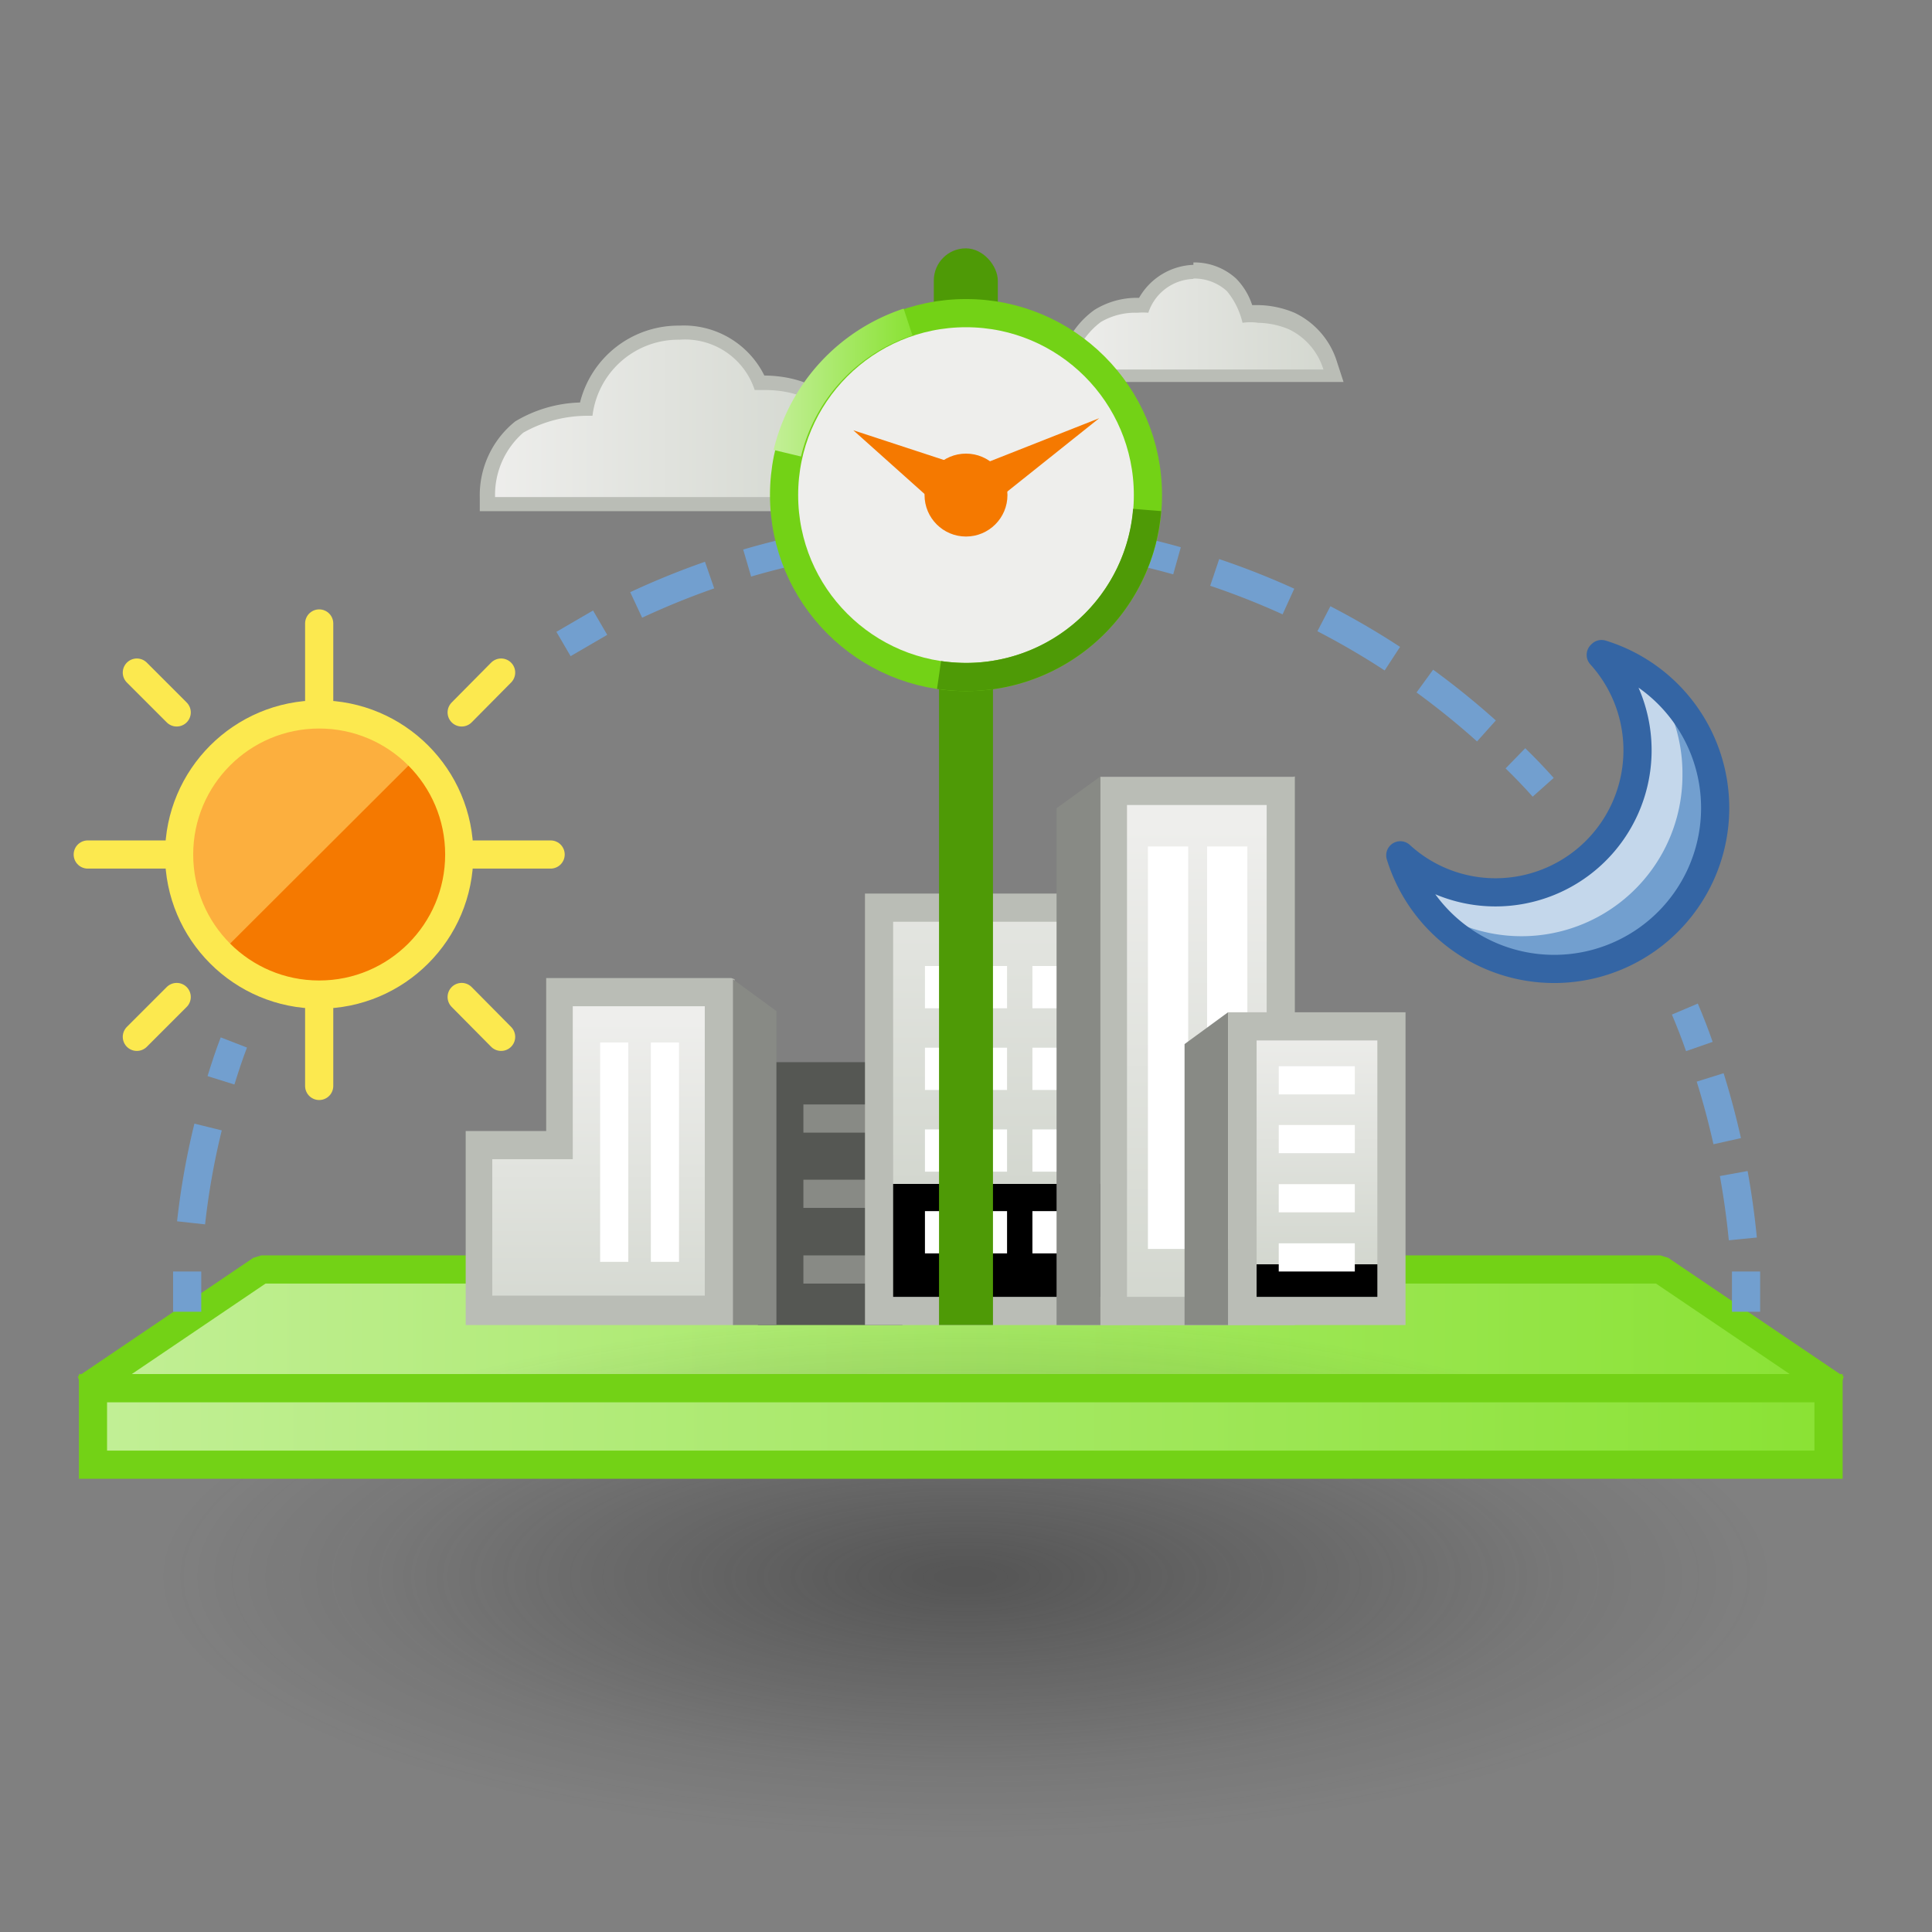 <svg xmlns="http://www.w3.org/2000/svg" xmlns:xlink="http://www.w3.org/1999/xlink" viewBox="0 0 48 48"><rect x="0" y="0" width="48" height="48" fill="#808080" stroke="none"/><defs><style>.cls-1{fill:url(#New_Gradient_Swatch_4);}.cls-10,.cls-11,.cls-12,.cls-14,.cls-18,.cls-2,.cls-22,.cls-24,.cls-31,.cls-32,.cls-33,.cls-6,.cls-9{fill:none;}.cls-2,.cls-29,.cls-6{stroke:#73d216;}.cls-2{stroke-miterlimit:1;}.cls-10,.cls-11,.cls-12,.cls-14,.cls-15,.cls-18,.cls-2,.cls-22,.cls-29,.cls-31,.cls-32,.cls-33,.cls-6,.cls-9{stroke-width:0.7px;}.cls-3{fill:url(#radial-gradient);}.cls-4{fill:#73d216;}.cls-5{fill:url(#New_Gradient_Swatch_4-2);}.cls-6{stroke-miterlimit:2;}.cls-7{fill:url(#linear-gradient);}.cls-8{fill:#babdb6;}.cls-10,.cls-11,.cls-12,.cls-9{stroke:#729fcf;}.cls-10,.cls-11,.cls-12,.cls-14,.cls-18,.cls-22,.cls-24,.cls-29,.cls-31,.cls-32,.cls-9{stroke-miterlimit:10;}.cls-10{stroke-dasharray:2.42 1.21;}.cls-11{stroke-dasharray:1.97 0.98;}.cls-12{stroke-dasharray:1.64 0.82;}.cls-13{fill:#555753;}.cls-14{stroke:#888a85;}.cls-15{fill:#c4a000;}.cls-15,.cls-18{stroke:#fce94f;}.cls-15,.cls-33{stroke-linecap:round;stroke-linejoin:round;}.cls-16{fill:#fcaf3e;}.cls-17{fill:#f57900;}.cls-19{fill:url(#linear-gradient-2);}.cls-20{fill:#888a85;}.cls-21{fill:url(#linear-gradient-3);}.cls-22,.cls-24{stroke:#fff;}.cls-23{fill:url(#linear-gradient-4);}.cls-25{fill:url(#linear-gradient-5);}.cls-26{fill:#4e9a06;}.cls-27{fill:#729fcf;}.cls-28{fill:#c4d7eb;}.cls-29{fill:#eeeeec;}.cls-30{fill:url(#linear-gradient-6);}.cls-31{stroke:url(#New_Gradient_Swatch_4-3);}.cls-32{stroke:#4e9a06;}.cls-33{stroke:#3465a4;}</style><linearGradient id="New_Gradient_Swatch_4" x1="2.13" y1="33.01" x2="45.61" y2="33.01" gradientUnits="userSpaceOnUse"><stop offset="0" stop-color="#c2ef96"/><stop offset="1" stop-color="#8ae234"/></linearGradient><radialGradient id="radial-gradient" cx="18.21" cy="41.85" r="19.41" gradientTransform="translate(3.77 24.11) scale(1.11 0.36)" gradientUnits="userSpaceOnUse"><stop offset="0.03" stop-color="#2c2c2c" stop-opacity="0.5"/><stop offset="0.68" stop-color="#2c2c2c" stop-opacity="0.1"/><stop offset="0.93" stop-color="#2c2c2c" stop-opacity="0"/></radialGradient><linearGradient id="New_Gradient_Swatch_4-2" x1="2.31" y1="35.44" x2="45.43" y2="35.44" xlink:href="#New_Gradient_Swatch_4"/><linearGradient id="linear-gradient" x1="12.09" y1="10.39" x2="20.95" y2="10.39" gradientUnits="userSpaceOnUse"><stop offset="0" stop-color="#eeeeec"/><stop offset="1" stop-color="#d3d7cf"/><stop offset="1"/></linearGradient><linearGradient id="linear-gradient-2" x1="14.87" y1="25.38" x2="14.87" y2="33.11" xlink:href="#linear-gradient"/><linearGradient id="linear-gradient-3" x1="25.57" y1="18.27" x2="25.57" y2="29.42" xlink:href="#linear-gradient"/><linearGradient id="linear-gradient-4" x1="29.75" y1="20.56" x2="29.75" y2="32.38" xlink:href="#linear-gradient"/><linearGradient id="linear-gradient-5" x1="26.42" y1="8.02" x2="33.11" y2="8.02" xlink:href="#linear-gradient"/><linearGradient id="linear-gradient-6" x1="32.71" y1="25.18" x2="32.71" y2="31.42" xlink:href="#linear-gradient"/><linearGradient id="New_Gradient_Swatch_4-3" x1="19.26" y1="9.53" x2="22.67" y2="9.53" xlink:href="#New_Gradient_Swatch_4"/></defs><title>1-Sky Rig</title><g id="shadow"><polygon class="cls-1" points="41.25 31.54 6.49 31.54 2.13 34.49 45.61 34.49 41.25 31.54"/><polygon class="cls-2" points="41.25 31.54 6.49 31.54 2.13 34.49 45.61 34.49 41.25 31.54"/><ellipse class="cls-3" cx="24" cy="39.04" rx="20.73" ry="6.68"/><rect class="cls-4" x="2.31" y="34.49" width="43.12" height="1.9"/><rect class="cls-5" x="2.31" y="34.49" width="43.12" height="1.9"/><rect class="cls-6" x="2.31" y="34.49" width="43.12" height="1.9"/></g><g id="ART"><path class="cls-7" d="M12.1,12.52v-.17a2.23,2.23,0,0,1,.8-1.75,3.42,3.42,0,0,1,1.66-.44,2.35,2.35,0,0,1,2.33-1.89,2,2,0,0,1,2,1.24H19c1.35,0,2,.77,2,1.29v1.72Z"/><path class="cls-8" d="M16.88,8.44a1.82,1.82,0,0,1,1.87,1.25H19c1.2,0,1.8.67,1.8,1.12v1.54h-8.5A2.05,2.05,0,0,1,13,10.75a3.25,3.25,0,0,1,1.63-.42h.09a2.15,2.15,0,0,1,2.17-1.89m0-.35A2.52,2.52,0,0,0,14.41,10a3.31,3.31,0,0,0-1.61.47,2.35,2.35,0,0,0-.88,1.89v.34h9.2V10.8c0-.7-.81-1.46-2.13-1.47a2.23,2.23,0,0,0-2.11-1.24Z"/><path class="cls-9" d="M5.81,25.9c-.12.31-.22.62-.32.94"/><path class="cls-10" d="M5.17,28a18.33,18.33,0,0,0-.48,3"/><path class="cls-9" d="M4.65,31.59c0,.33,0,.67,0,1"/><path class="cls-9" d="M38.34,19.56q-.33-.37-.69-.72"/><path class="cls-11" d="M36.93,18.16a19.36,19.36,0,0,0-21.58-2.91"/><path class="cls-9" d="M14.91,15.47,14,16"/><path class="cls-9" d="M43.38,32.59c0-.33,0-.67,0-1"/><path class="cls-12" d="M43.3,30.78a20,20,0,0,0-.94-4.41"/><path class="cls-9" d="M42.22,26q-.16-.46-.36-.93"/><rect class="cls-13" x="18.83" y="26.39" width="3.59" height="6.53"/><line class="cls-14" x1="19.96" y1="27.79" x2="21.84" y2="27.79"/><line class="cls-14" x1="19.96" y1="29.66" x2="21.84" y2="29.66"/><line class="cls-14" x1="19.96" y1="31.54" x2="21.84" y2="31.54"/><line class="cls-15" x1="11.47" y1="17.7" x2="12.45" y2="16.71"/><line class="cls-15" x1="11.47" y1="24.77" x2="12.45" y2="25.76"/><line class="cls-15" x1="4.39" y1="24.77" x2="3.4" y2="25.76"/><line class="cls-15" x1="4.39" y1="17.7" x2="3.4" y2="16.71"/><line class="cls-15" x1="7.93" y1="17.42" x2="7.93" y2="15.49"/><line class="cls-15" x1="11.74" y1="21.23" x2="13.68" y2="21.23"/><line class="cls-15" x1="7.93" y1="25.05" x2="7.93" y2="26.98"/><line class="cls-15" x1="4.11" y1="21.23" x2="2.18" y2="21.23"/><circle class="cls-16" cx="7.93" cy="21.23" r="3.48"/><path class="cls-17" d="M10.39,18.78,5.47,23.69a3.48,3.48,0,0,0,4.92-4.91Z"/><circle class="cls-18" cx="7.93" cy="21.23" r="3.48"/><polygon class="cls-19" points="11.88 32.57 11.88 28.45 13.93 28.45 13.93 24.68 17.86 24.68 17.86 32.57 11.88 32.57"/><path class="cls-8" d="M17.51,25v7.19H12.23V28.8h2V25h3.24m.7-.7H13.57V28.1h-2v4.82h6.68V24.33Z"/><polygon class="cls-20" points="19.29 25.12 18.21 24.33 18.21 32.92 19.29 32.92 19.29 25.12"/><rect class="cls-21" x="21.84" y="22.55" width="7.47" height="10.02"/><path class="cls-8" d="M29,22.9v9.32H22.19V22.9H29m.7-.7H21.49V32.92h8.17V22.2Z"/><line class="cls-22" x1="23.33" y1="25.05" x2="23.33" y2="24"/><line class="cls-22" x1="23.33" y1="27.08" x2="23.33" y2="26.03"/><line class="cls-22" x1="23.33" y1="29.11" x2="23.33" y2="28.06"/><line class="cls-22" x1="23.33" y1="31.14" x2="23.33" y2="30.09"/><line class="cls-22" x1="24.67" y1="25.05" x2="24.67" y2="24"/><line class="cls-22" x1="24.67" y1="27.08" x2="24.67" y2="26.03"/><line class="cls-22" x1="24.67" y1="29.11" x2="24.67" y2="28.06"/><line class="cls-22" x1="24.67" y1="31.14" x2="24.67" y2="30.09"/><line class="cls-22" x1="26" y1="25.05" x2="26" y2="24"/><line class="cls-22" x1="26" y1="27.08" x2="26" y2="26.03"/><line class="cls-22" x1="26" y1="29.11" x2="26" y2="28.06"/><line class="cls-22" x1="26" y1="31.14" x2="26" y2="30.09"/><polygon class="cls-20" points="26.25 20.08 27.34 19.29 27.34 32.92 26.25 32.92 26.25 20.08"/><rect class="cls-23" x="27.69" y="19.64" width="4.14" height="12.93"/><path class="cls-8" d="M31.47,20V32.22H28V20h3.43m.7-.7H27.34V32.92h4.83V19.29Z"/><line class="cls-24" x1="29.02" y1="21.03" x2="29.02" y2="31.03"/><line class="cls-24" x1="30.49" y1="21.03" x2="30.49" y2="31.03"/><path class="cls-25" d="M26.42,9.31l0-.2a2.05,2.05,0,0,1,.8-1.28,1.8,1.8,0,0,1,1-.26h.15a1.43,1.43,0,0,1,1.24-.83,1.37,1.37,0,0,1,.94.36,1.63,1.63,0,0,1,.4.72,1.06,1.06,0,0,1,.27,0,2.28,2.28,0,0,1,.83.17,1.78,1.78,0,0,1,1,1.12l.06.22Z"/><path class="cls-8" d="M29.65,6.92a1.21,1.21,0,0,1,.83.31,1.91,1.91,0,0,1,.39.79,1.35,1.35,0,0,1,.39,0,2.07,2.07,0,0,1,.76.16,1.64,1.64,0,0,1,.86,1H26.62A1.91,1.91,0,0,1,27.35,8a1.69,1.69,0,0,1,.91-.23,1.67,1.67,0,0,1,.27,0,1.22,1.22,0,0,1,1.12-.84m0-.35a1.62,1.62,0,0,0-1.35.82h0a2,2,0,0,0-1.11.3,2.17,2.17,0,0,0-.87,1.39l-.06.4h7.12L33.22,9a2,2,0,0,0-1.06-1.23,2.42,2.42,0,0,0-.9-.19h-.15a1.68,1.68,0,0,0-.4-.66,1.54,1.54,0,0,0-1.06-.4Z"/><rect class="cls-26" x="23.33" y="16.49" width="1.34" height="16.43"/><path class="cls-27" d="M39.77,16.27a3.53,3.53,0,0,1-2.62,5.9,3.5,3.5,0,0,1-2.36-.92,4,4,0,1,0,5-5Z"/><path class="cls-28" d="M41.8,19.26a4,4,0,0,1-4,4,4,4,0,0,1-2.37-.78,4.18,4.18,0,0,1-.62-1.25,3.5,3.5,0,0,0,2.36.92,3.53,3.53,0,0,0,2.62-5.9,4.18,4.18,0,0,1,1.25.62A4,4,0,0,1,41.8,19.26Z"/><rect class="cls-26" x="23.2" y="6.17" width="1.59" height="4.51" rx="0.8"/><circle class="cls-29" cx="24" cy="12.3" r="4.52"/><circle class="cls-17" cx="24" cy="12.3" r="1.03"/><polygon class="cls-17" points="24 12.3 24.34 11.72 21.2 10.69 23.66 12.89 24 12.3"/><polygon class="cls-17" points="24 12.3 23.71 11.81 27.31 10.39 24.29 12.8 24 12.3"/><rect class="cls-30" x="30.86" y="25.5" width="3.71" height="7.07"/><path class="cls-8" d="M34.22,25.85v6.37h-3V25.85h3m.7-.7H30.51v7.77h4.41V25.15Z"/><polygon class="cls-20" points="29.43 25.94 30.51 25.15 30.51 32.92 29.43 32.92 29.43 25.94"/><line class="cls-22" x1="15.26" y1="25.9" x2="15.26" y2="31.35"/><line class="cls-22" x1="16.52" y1="25.9" x2="16.52" y2="31.35"/><line class="cls-22" x1="31.77" y1="26.84" x2="33.66" y2="26.84"/><line class="cls-22" x1="31.77" y1="28.3" x2="33.66" y2="28.3"/><line class="cls-22" x1="31.77" y1="29.77" x2="33.66" y2="29.77"/><line class="cls-22" x1="31.77" y1="31.24" x2="33.66" y2="31.24"/><path class="cls-31" d="M22.56,8a4.55,4.55,0,0,0-3,3.26"/><path class="cls-32" d="M23.33,16.77a4.91,4.91,0,0,0,.67.05,4.51,4.51,0,0,0,4.5-4.15"/><path class="cls-33" d="M39.77,16.27a3.53,3.53,0,0,1-2.62,5.9,3.5,3.5,0,0,1-2.36-.92,4,4,0,1,0,5-5Z"/></g></svg>